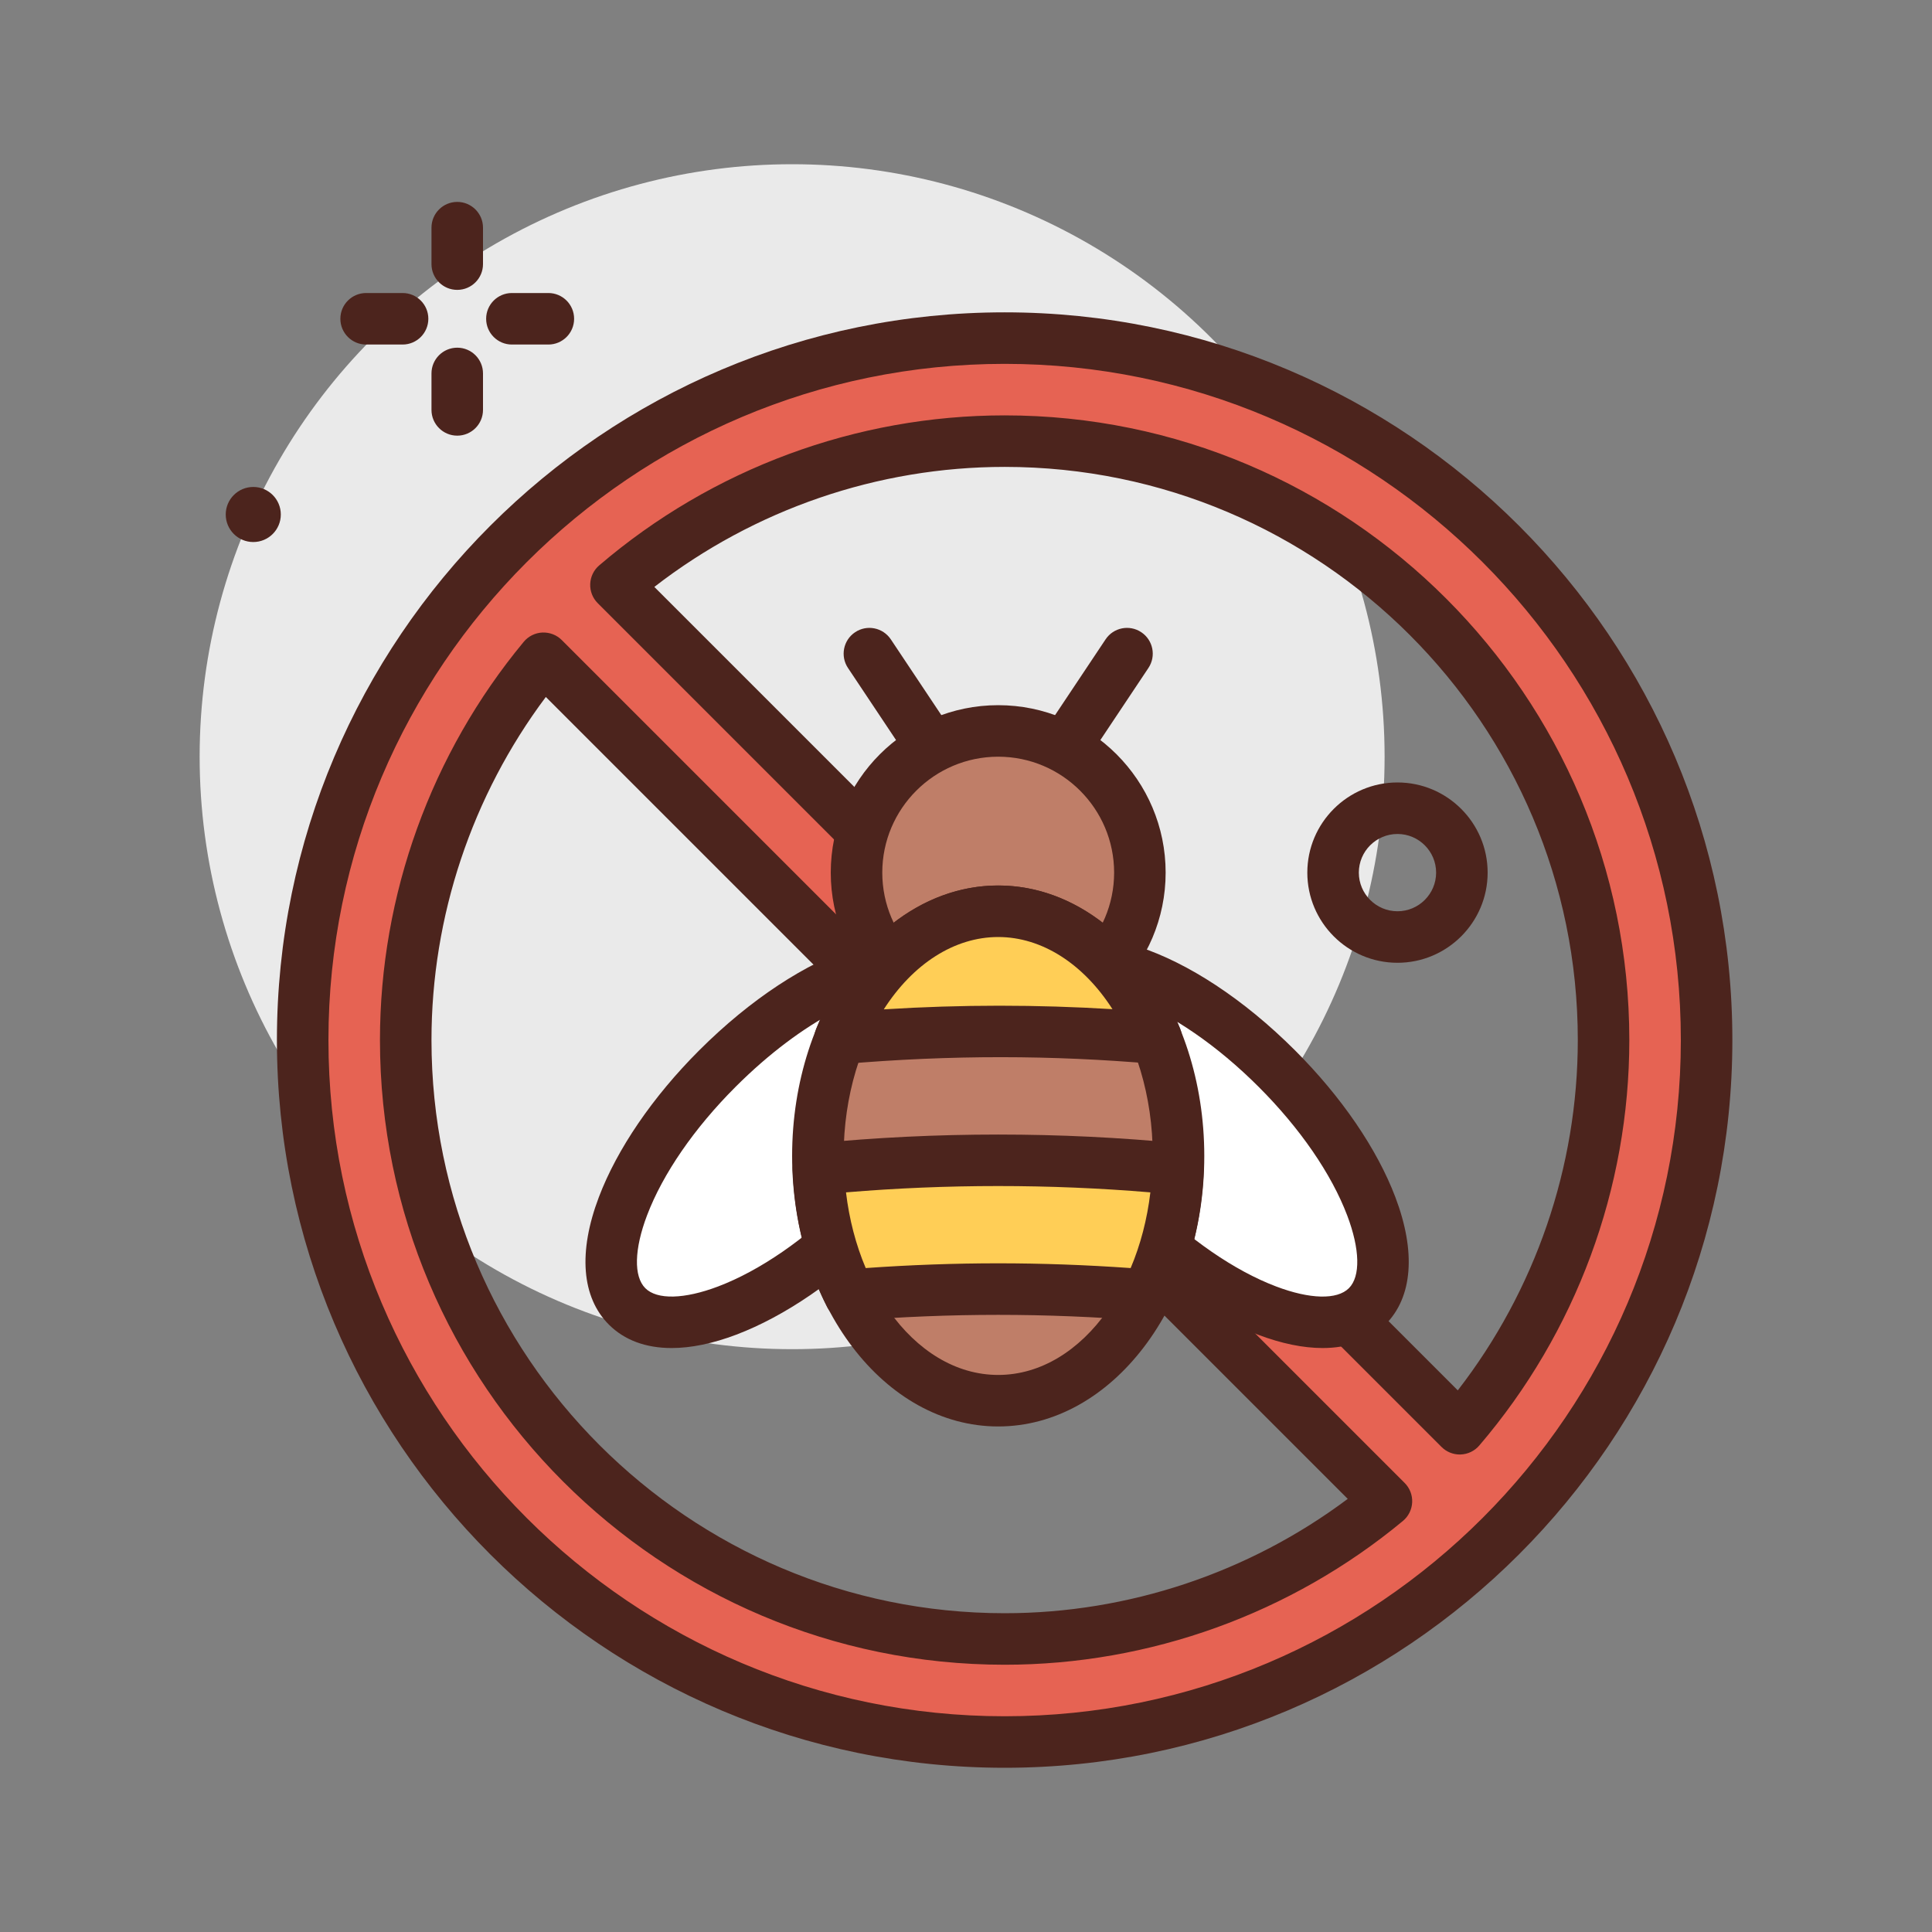 <svg id="no-bees" enable-background="new 0 0 300 300" height="512" viewBox="0 0 300 300" width="512" xmlns="http://www.w3.org/2000/svg"><rect x="0" y="0" width="300" height="300" fill="#808080" stroke="none"/><g><circle cx="123" cy="117.5" fill="#eaeaea" r="92"/><path d="m217 149.5c-7.719 0-14-6.281-14-14s6.281-14 14-14 14 6.281 14 14-6.281 14-14 14zm0-20c-3.309 0-6 2.691-6 6s2.691 6 6 6 6-2.691 6-6-2.691-6-6-6z" fill="#4c241d"/><circle cx="39.328" cy="79.891" fill="#4c241d" r="4.276"/><g><path d="m156 52.5c-60.104 0-109 48.896-109 109s48.896 109 109 109 109-48.896 109-109-48.896-109-109-109zm-93 109c0-22.512 8.044-43.178 21.403-59.284l130.881 130.881c-16.106 13.359-36.772 21.403-59.284 21.403-51.281 0-93-41.719-93-93zm163.668 60.356-131.024-131.024c16.258-13.906 37.335-22.332 60.356-22.332 51.281 0 93 41.719 93 93 0 23.021-8.426 44.098-22.332 60.356z" fill="#e66353"/><path d="m156 274.5c-62.309 0-113-50.691-113-113s50.691-113 113-113 113 50.691 113 113-50.691 113-113 113zm0-218c-57.896 0-105 47.104-105 105s47.104 105 105 105 105-47.104 105-105-47.104-105-105-105zm0 202c-53.486 0-97-43.514-97-97 0-22.521 7.928-44.482 22.324-61.838.719-.867 1.768-1.391 2.893-1.443 1.131-.043 2.217.371 3.014 1.168l130.882 130.883c.797.795 1.221 1.891 1.168 3.014-.053 1.125-.576 2.174-1.443 2.893-17.356 14.395-39.317 22.323-61.838 22.323zm-71.244-150.275c-11.479 15.334-17.756 34.084-17.756 53.275 0 49.074 39.926 89 89 89 19.191 0 37.941-6.277 53.275-17.756zm141.912 117.63c-1.059 0-2.076-.42-2.828-1.172l-131.024-131.023c-.789-.787-1.213-1.869-1.168-2.984.043-1.113.549-2.158 1.396-2.883 17.561-15.022 39.919-23.293 62.956-23.293 53.486 0 97 43.514 97 97 0 23.037-8.271 45.395-23.293 62.955-.725.848-1.77 1.354-2.883 1.396-.053.003-.105.004-.156.004zm-125.063-134.718 124.758 124.758c12.047-15.555 18.637-34.706 18.637-54.395 0-49.074-39.926-89-89-89-19.689 0-38.84 6.59-54.395 18.637z" fill="#4c241d"/></g><g fill="#4c241d"><path d="m71 45.012c-2.209 0-4-1.791-4-4v-5.66c0-2.209 1.791-4 4-4s4 1.791 4 4v5.66c0 2.209-1.791 4-4 4z"/><path d="m71 67.648c-2.209 0-4-1.791-4-4v-5.66c0-2.209 1.791-4 4-4s4 1.791 4 4v5.66c0 2.209-1.791 4-4 4z"/><path d="m62.512 53.5h-5.66c-2.209 0-4-1.791-4-4s1.791-4 4-4h5.66c2.209 0 4 1.791 4 4s-1.791 4-4 4z"/><path d="m85.148 53.5h-5.66c-2.209 0-4-1.791-4-4s1.791-4 4-4h5.66c2.209 0 4 1.791 4 4s-1.791 4-4 4z"/></g><g><circle cx="155" cy="135.5" fill="#bf7e68" r="22"/><path d="m155 161.5c-14.336 0-26-11.664-26-26s11.664-26 26-26 26 11.664 26 26-11.664 26-26 26zm0-44c-9.926 0-18 8.074-18 18s8.074 18 18 18 18-8.074 18-18-8.074-18-18-18z" fill="#4c241d"/></g><g><ellipse cx="122.83" cy="177.402" fill="#fff" rx="36" ry="16.196" transform="matrix(.707 -.707 .707 .707 -89.466 138.814)"/><path d="m104.285 209.322c-3.996 0-7.322-1.219-9.738-3.637-4.238-4.238-4.791-11.27-1.555-19.801 2.84-7.488 8.365-15.572 15.557-22.764 16.125-16.123 34.422-22.143 42.564-14.004 8.143 8.141 2.123 26.441-14.002 42.564-7.189 7.191-15.275 12.717-22.764 15.559-3.663 1.392-7.052 2.083-10.062 2.083zm37.033-55.853c-5.965 0-16.426 4.623-27.113 15.309-6.408 6.408-11.285 13.492-13.734 19.945-1.992 5.254-2.094 9.48-.268 11.307s6.055 1.721 11.307-.27c6.453-2.447 13.537-7.326 19.945-13.734 6.408-6.408 11.285-13.492 13.734-19.945 1.992-5.254 2.094-9.48.268-11.307-.855-.856-2.279-1.305-4.139-1.305z" fill="#4c241d"/></g><g><ellipse cx="186.83" cy="177.402" fill="#fff" rx="16.196" ry="36" transform="matrix(.707 -.707 .707 .707 -70.721 184.069)"/><path d="m205.375 209.322c-3.008 0-6.396-.691-10.062-2.082-7.488-2.842-15.572-8.367-22.764-15.559-16.125-16.123-22.145-34.424-14.002-42.564 8.137-8.146 26.439-2.121 42.564 14.004 7.191 7.191 12.717 15.275 15.557 22.764 3.236 8.531 2.684 15.562-1.555 19.801-2.416 2.418-5.744 3.636-9.738 3.636zm-37.084-55.849c-1.809 0-3.219.434-4.088 1.301-1.826 1.826-1.725 6.053.268 11.307 2.449 6.453 7.326 13.537 13.734 19.945 6.41 6.408 13.492 11.287 19.945 13.734 5.25 1.994 9.48 2.098 11.307.27 1.826-1.826 1.725-6.053-.268-11.307-2.449-6.453-7.326-13.537-13.734-19.945s-13.492-11.285-19.945-13.734c-2.754-1.046-5.227-1.571-7.219-1.571z" fill="#4c241d"/></g><path d="m166.996 117.5c-.762 0-1.533-.217-2.215-.672-1.838-1.225-2.334-3.709-1.109-5.547l8-12c1.227-1.84 3.707-2.338 5.547-1.109 1.838 1.225 2.334 3.709 1.109 5.547l-8 12c-.771 1.156-2.039 1.781-3.332 1.781z" fill="#4c241d"/><g><ellipse cx="155" cy="179.5" fill="#bf7e68" rx="28" ry="38"/><path d="m155 221.5c-17.645 0-32-18.842-32-42s14.355-42 32-42 32 18.842 32 42-14.355 42-32 42zm0-76c-13.234 0-24 15.252-24 34s10.766 34 24 34 24-15.252 24-34-10.766-34-24-34z" fill="#4c241d"/></g><path d="m143.004 117.5c-1.293 0-2.561-.625-3.332-1.781l-8-12c-1.225-1.838-.729-4.322 1.109-5.547 1.836-1.229 4.318-.73 5.547 1.109l8 12c1.225 1.838.729 4.322-1.109 5.547-.682.455-1.453.672-2.215.672z" fill="#4c241d"/><g><path d="m127.075 181.524c.282 7.251 2.037 13.964 4.903 19.578 7.458-.596 15.14-.935 23.022-.935s15.564.338 23.022.935c2.865-5.614 4.62-12.327 4.903-19.578-8.964-.879-18.306-1.357-27.925-1.357s-18.961.478-27.925 1.357z" fill="#ffce56"/><path d="m178.023 205.102c-.107 0-.215-.004-.322-.014-15.277-1.223-30.125-1.223-45.402 0-1.613.139-3.146-.727-3.883-2.168-3.195-6.258-5.041-13.602-5.338-21.24-.084-2.117 1.498-3.93 3.605-4.137 18.633-1.828 38-1.828 56.633 0 2.107.207 3.689 2.02 3.605 4.137-.297 7.639-2.143 14.982-5.338 21.24-.687 1.346-2.067 2.182-3.56 2.182zm-23.023-8.936c6.738 0 13.643.248 20.568.738 1.531-3.609 2.568-7.592 3.062-11.754-15.613-1.309-31.648-1.309-47.262 0 .494 4.162 1.531 8.145 3.062 11.754 6.927-.49 13.832-.738 20.57-.738z" fill="#4c241d"/></g><g><path d="m130.441 161.25c7.94-.68 16.128-1.084 24.559-1.084 8.415 0 16.619.365 24.542 1.045-4.763-11.746-13.965-19.711-24.542-19.711-10.589 0-19.801 7.982-24.559 19.75z" fill="#ffce56"/><path d="m130.441 165.25c-1.264 0-2.461-.598-3.219-1.625-.824-1.117-1.012-2.586-.49-3.875 5.549-13.725 16.381-22.25 28.268-22.25 11.869 0 22.695 8.51 28.25 22.207.523 1.291.338 2.758-.488 3.879-.826 1.119-2.168 1.711-3.561 1.611-15.75-1.357-31.4-1.424-48.418.039-.115.01-.228.014-.342.014zm24.559-19.75c-6.805 0-13.246 4.176-17.766 11.232 12.166-.762 23.799-.74 35.51-.029-4.517-7.037-10.953-11.203-17.744-11.203z" fill="#4c241d"/></g></g></svg>